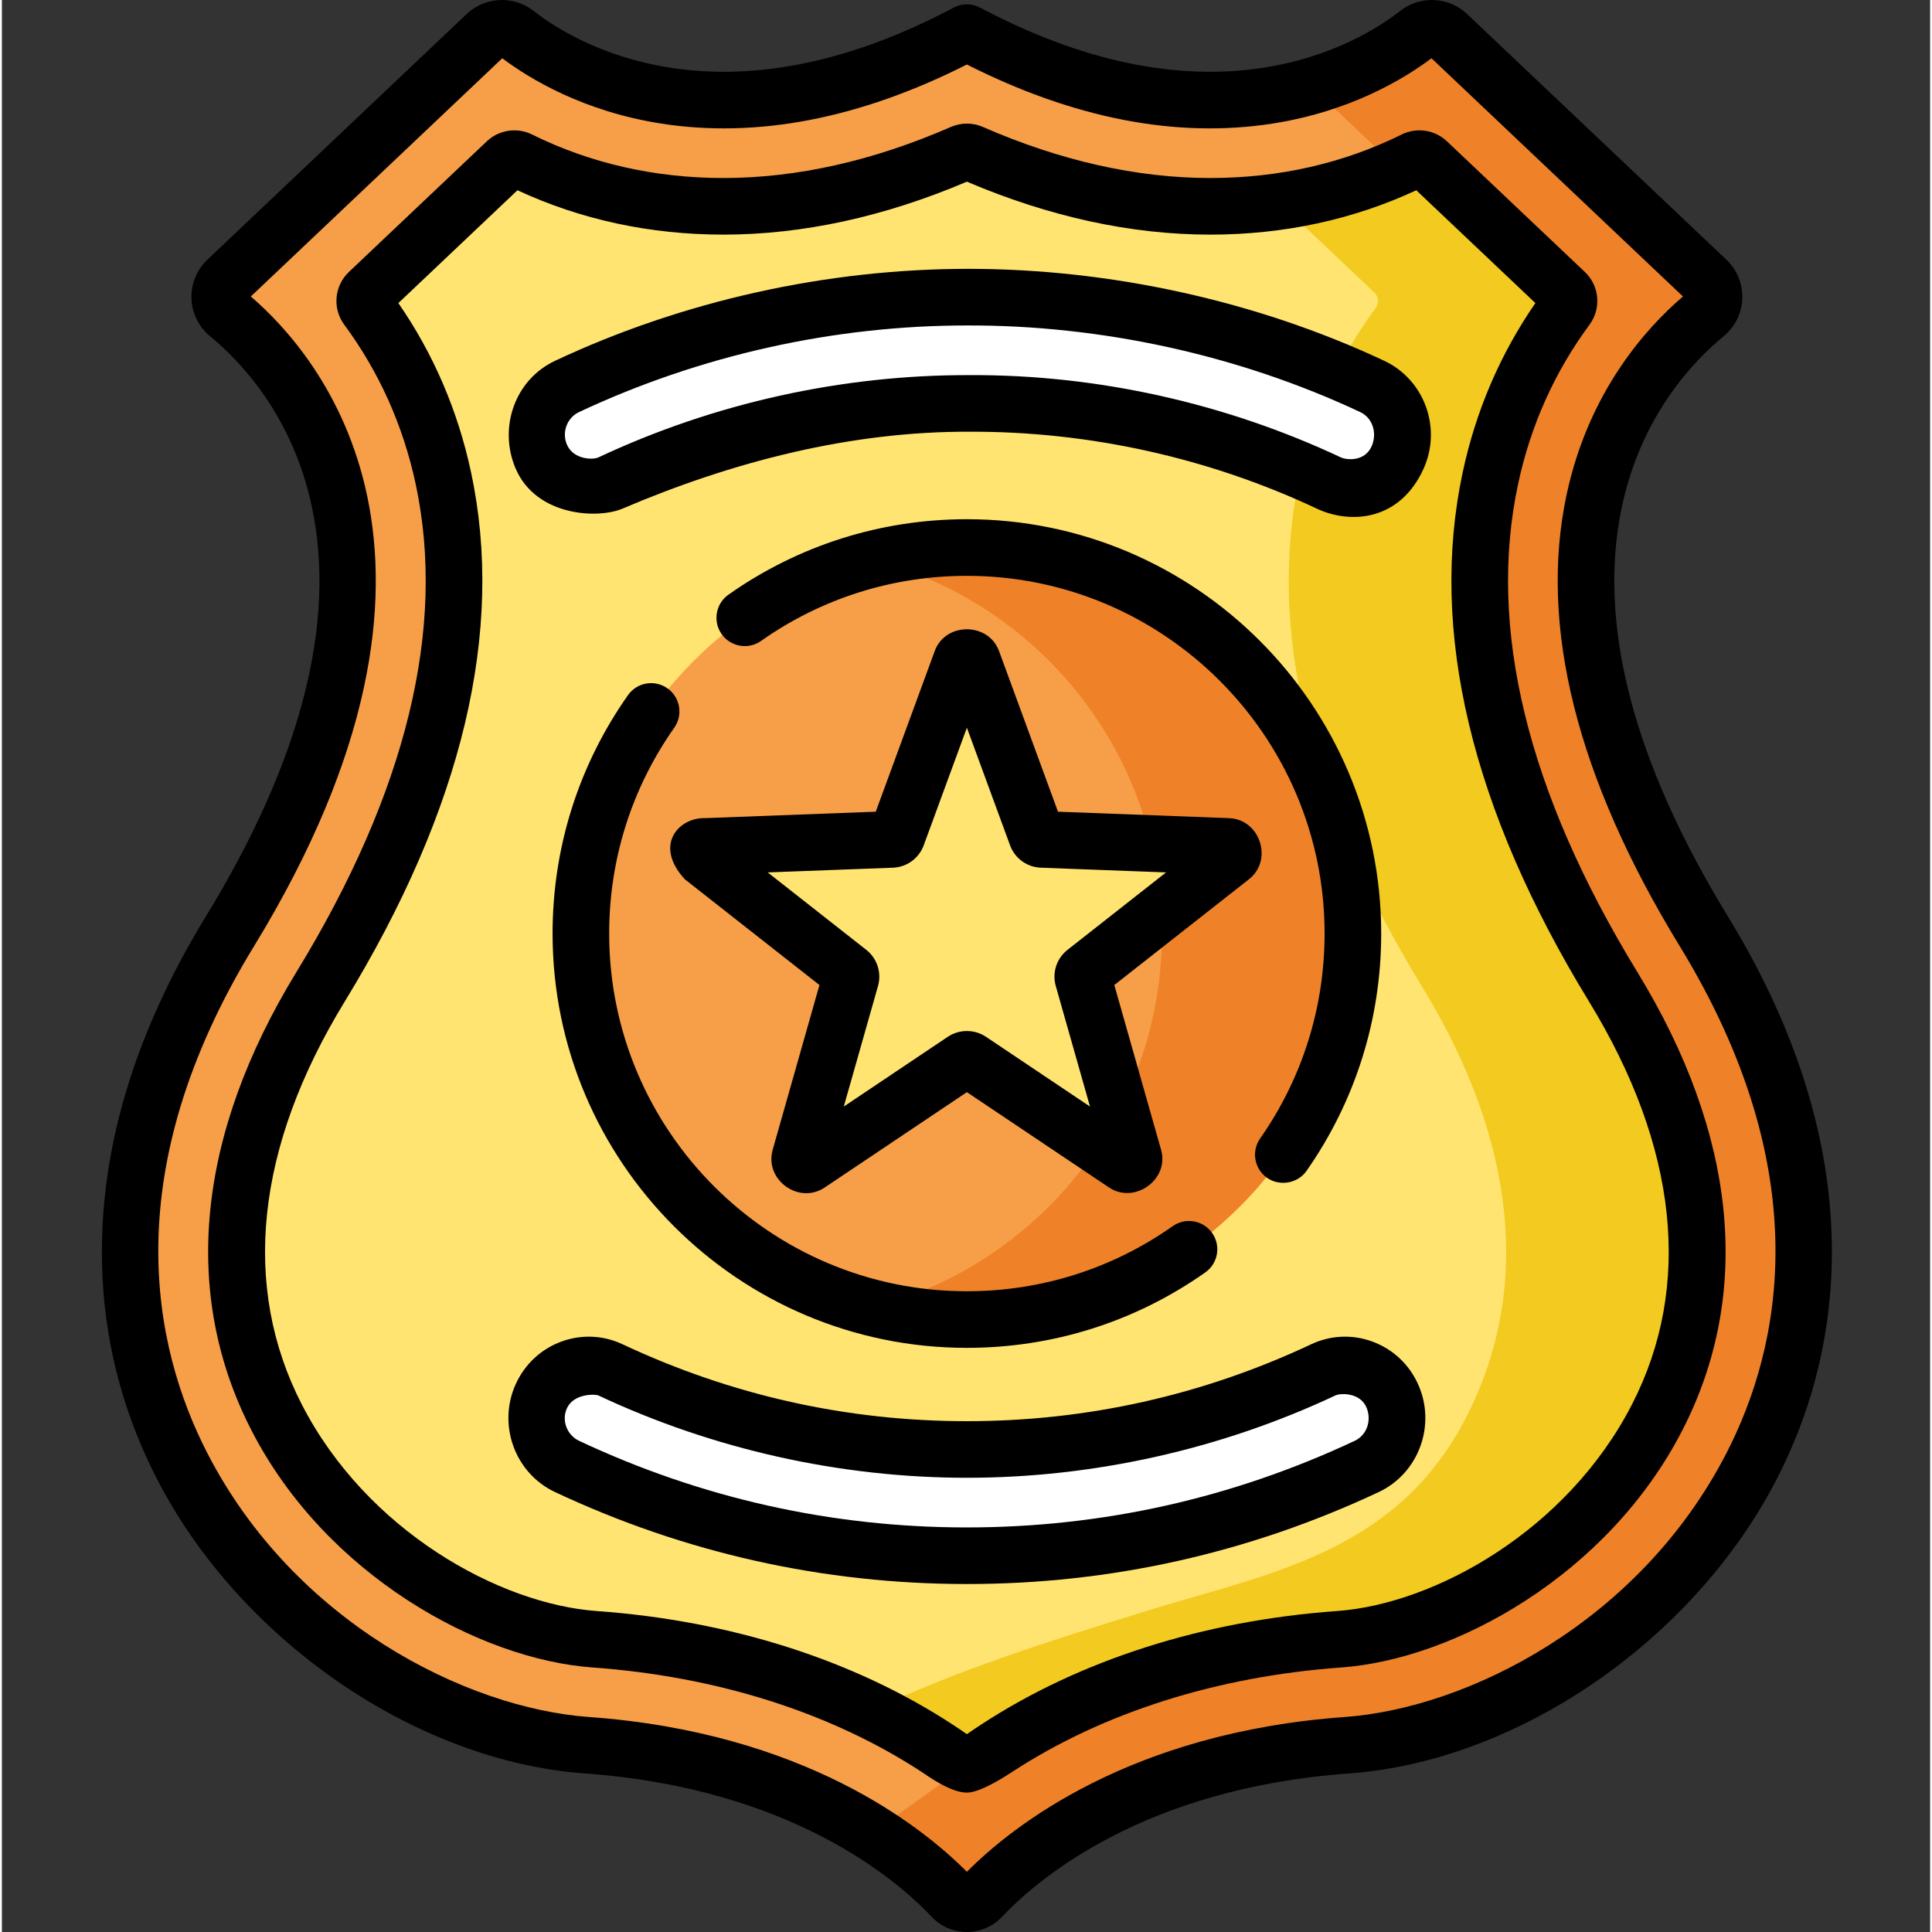 <svg height="511pt" viewBox="-26 0 511 512" width="511pt" xmlns="http://www.w3.org/2000/svg">
    <rect x="-26" y="0" width="511" height="512" fill="#333333" stroke="none"/>
    <path d="m425.047 246.852c-61.324-100.285-16.277-149.789.48-163.527 2.816-2.309 2.953-6.559.312-9.062l-68.727-65.113c-2.156-2.043-5.488-2.23-7.832-.402-12.359 9.648-53.93 34.699-119.547-.082-65.617 34.781-107.188 9.73-119.547.082-2.344-1.828-5.676-1.641-7.832.402l-68.727 65.113c-2.645 2.504-2.504 6.754.312 9.062 16.754 13.738 61.805 63.242.48 163.527-73.621 120.391 22.52 210.469 94.625 215.668 57.078 4.113 86.887 29.801 96.828 40.328 2.098 2.219 5.621 2.219 7.719 0 9.941-10.527 39.75-36.215 96.828-40.328 72.105-5.199 168.246-95.277 94.625-215.668zm0 0"
          fill="#f79f48"/>
    <path d="m425.047 246.852c-61.324-100.285-16.277-149.789.48-163.527 2.816-2.309 2.953-6.559.312-9.062l-68.727-65.113c-2.156-2.043-5.488-2.23-7.832-.402-4.922 3.84-14.477 10.121-28.336 14.098l54.273 51.418c2.641 2.5 2.504 6.754-.312 9.062-16.758 13.738-61.809 63.238-.48 163.527 73.621 120.391-15.625 174.5-88.371 192.602-33.668 8.379-65.426 35.98-81.633 46.148 10.527 6.605 17.539 13.102 21.453 17.246 2.094 2.219 5.621 2.219 7.719 0 9.941-10.527 39.746-36.219 96.828-40.332 72.105-5.195 168.246-95.273 94.625-215.664zm0 0"
          fill="#ef8229"/>
    <path d="m232.785 466.605c-1.824 1.293-4.277 1.293-6.105 0-1.543-1.094-3.156-2.199-4.848-3.305-25.137-16.418-56.523-26.402-90.762-28.871-27.883-2.008-65.773-22.844-84.258-58.781-17.375-33.789-13.352-73.246 11.633-114.109 30.184-49.355 41.133-94.723 32.547-134.836-4.086-19.078-12.016-33.984-20.234-45.109-.926-1.25-.766-2.996.367-4.066l36.551-34.625c.934-.887 2.324-1.109 3.477-.535 13.16 6.512 31.285 12.32 54.09 12.316 20.516 0 41.734-4.758 63.258-14.164.785-.344 1.68-.344 2.469 0 21.523 9.406 42.742 14.164 63.258 14.164 22.805 0 40.93-5.805 54.086-12.32 1.156-.57 2.543-.352 3.48.535l36.551 34.629c1.129 1.07 1.293 2.816.367 4.066-8.223 11.125-16.152 26.031-20.234 45.109-8.59 40.113 2.363 85.477 32.547 134.836 24.984 40.859 29.008 80.32 11.629 114.109-18.48 35.934-56.375 56.77-84.254 58.781-34.242 2.469-65.625 12.453-90.762 28.871-1.691 1.105-3.309 2.211-4.852 3.305zm0 0"
          fill="#ffe471"/>
    <path d="m401.023 261.543c-30.184-49.359-41.133-94.727-32.547-134.84 4.086-19.078 12.016-33.984 20.234-45.105.926-1.254.762-2.996-.367-4.07l-36.551-34.625c-.934-.887-2.324-1.109-3.48-.535-9.469 4.688-21.527 8.996-36.039 11.051l25.449 24.109c1.129 1.074 1.293 2.816.367 4.07-8.219 11.125-16.152 26.027-20.234 45.105-8.586 40.113 2.363 85.48 32.547 134.84 24.984 40.859 29.008 80.316 11.629 114.109-18.48 35.934-52.508 41.34-84.02 51.062-25.617 7.902-51.949 16.172-73.586 26.75 6.07 2.969 11.895 6.238 17.406 9.84 1.691 1.102 3.309 2.207 4.852 3.301 1.824 1.293 4.277 1.293 6.102 0 1.543-1.094 3.16-2.195 4.852-3.301 25.137-16.422 56.52-26.406 90.762-28.875 27.879-2.008 65.773-22.844 84.254-58.777 17.379-33.793 13.355-73.25-11.629-114.109zm0 0"
          fill="#f2ca20"/>
    <path d="m332.031 247.41c0 56.496-45.801 102.297-102.297 102.297s-102.297-45.801-102.297-102.297 45.801-102.297 102.297-102.297 102.297 45.801 102.297 102.297zm0 0"
          fill="#f79f48"/>
    <path d="m229.734 145.113c-8.734 0-17.215 1.098-25.312 3.156 44.258 11.266 76.988 51.379 76.988 99.141 0 47.762-32.73 87.875-76.988 99.141 8.098 2.059 16.574 3.156 25.312 3.156 56.496 0 102.297-45.801 102.297-102.297 0-56.5-45.801-102.297-102.297-102.297zm0 0"
          fill="#ef8229"/>
    <path d="m231.207 175.102 17.008 46.34c.219.598.773 1 1.41 1.027l49.324 1.855c1.461.055 2.059 1.898.91 2.797l-38.812 30.496c-.5.395-.715 1.047-.539 1.66l13.477 47.484c.398 1.402-1.168 2.543-2.379 1.73l-41-27.492c-.527-.352-1.215-.352-1.742 0l-41 27.492c-1.211.812-2.777-.328-2.379-1.73l13.477-47.484c.176-.609-.039-1.266-.539-1.66l-38.812-30.496c-1.148-.898-.551-2.742.91-2.797l49.324-1.855c.637-.023 1.191-.43 1.414-1.027l17.008-46.336c.5-1.371 2.438-1.371 2.941-.004zm0 0"
          fill="#ffe471"/>
    <path d="m320.293 126.277c-59.082-26.281-126.457-25.77-185.004 1.734-6.922 3.254-15.113.16-18.297-6.902-3.184-7.062-.156-15.426 6.762-18.676 65.695-30.871 141.367-31.582 207.613-1.949 4.238 1.898 16.312 9.336 10.582 21.594-4.367 9.332-14.004 7.605-21.656 4.199zm0 0"
          fill="#fff"/>
    <path d="m229.688 412.297c-36.188 0-72.363-7.898-105.934-23.672-6.918-3.25-9.945-11.613-6.762-18.676 3.188-7.066 11.383-10.156 18.297-6.906 58.543 27.512 125.977 28.141 185.004 1.738l4.117-1.844c6.977-3.121 15.113.121 18.168 7.246 3.059 7.121-.117 15.426-7.094 18.547l-4.117 1.84c-32.395 14.492-67.047 21.727-101.68 21.727zm0 0"
          fill="#fff"/>
    <path d="m458.754 324.078c-1.473-26.629-10.66-53.934-27.309-81.152-25.246-41.285-34.703-77.871-28.105-108.738 5.184-24.25 19.105-38.648 26.941-45.074 3.004-2.461 4.805-6.098 4.945-9.98.141-3.887-1.402-7.652-4.227-10.328l-68.727-65.113c-4.82-4.566-12.387-4.941-17.605-.871-5.664 4.422-17.918 12.266-36.336 15.121-23.133 3.586-48.395-1.77-75.086-15.918-2.195-1.164-4.828-1.164-7.023 0-26.691 14.148-51.957 19.504-75.086 15.918-18.418-2.855-30.672-10.699-36.336-15.121-5.219-4.07-12.789-3.695-17.605.871l-68.727 65.113c-2.824 2.676-4.367 6.441-4.227 10.332.141 3.879 1.941 7.516 4.941 9.977 7.84 6.426 21.762 20.824 26.945 45.074 6.594 30.867-2.859 67.453-28.105 108.738-16.648 27.223-25.836 54.523-27.309 81.152-1.324 23.895 3.516 46.73 14.387 67.867 21.969 42.719 68.605 74.812 113.406 78.039 54.258 3.914 82.355 27.879 91.914 38 2.41 2.551 5.805 4.016 9.312 4.016s6.902-1.465 9.312-4.016c9.559-10.121 37.652-34.086 91.914-38 44.801-3.227 91.438-35.32 113.406-78.039 10.871-21.137 15.711-43.973 14.387-67.867zm-27.727 61.008c-22.988 44.703-68.547 67.59-101.145 69.938-56.816 4.094-88.066 28.863-100.148 41.02-12.086-12.156-43.34-36.926-100.148-41.02-32.598-2.348-78.156-25.238-101.145-69.938-14.539-28.27-24.195-74.527 12.379-134.336 63.262-103.449 17.098-156.801-.855-172.176l66.641-63.133c7.207 5.414 21.508 14.113 42.234 17.324 25.352 3.93 52.551-1.344 80.895-15.668 28.344 14.328 55.543 19.598 80.895 15.668 20.727-3.211 35.027-11.91 42.23-17.324l66.645 63.133c-9.523 8.133-24.961 25.02-30.832 52.477-7.43 34.754 2.656 75.027 29.977 119.699 36.574 59.809 26.918 106.062 12.379 134.336zm0 0"/>
    <path d="m375.812 128.262c3.316-15.508 9.688-29.711 18.93-42.219 3.172-4.293 2.641-10.297-1.238-13.973l-36.551-34.625c-3.207-3.039-8.02-3.766-11.969-1.812-15.465 7.656-32.543 11.539-50.758 11.543-19.43 0-39.699-4.555-60.258-13.539-2.691-1.176-5.777-1.176-8.469 0-20.555 8.98-40.824 13.535-60.254 13.539h-.012c-18.211 0-35.289-3.887-50.75-11.543-3.953-1.953-8.762-1.227-11.969 1.812l-36.551 34.625c-3.879 3.676-4.41 9.68-1.242 13.969 9.246 12.512 15.613 26.719 18.934 42.223 8.172 38.168-2.461 81.688-31.609 129.355-26.422 43.211-30.539 85.211-11.902 121.449 19.746 38.398 60.418 60.672 90.387 62.832 32.973 2.375 63.125 11.945 87.199 27.672 1.559 1.016 7.629 5.492 12.004 5.492 3.625 0 10.445-4.473 12.004-5.492 24.07-15.727 54.227-25.293 87.199-27.672 29.969-2.16 70.637-24.434 90.387-62.828 18.637-36.242 14.52-78.242-11.902-121.453-29.148-47.664-39.781-91.188-31.609-129.355zm30.172 243.945c-17.219 33.477-52.336 52.871-78.125 54.73-35.508 2.559-68.125 12.957-94.324 30.074-1.273.832-2.551 1.691-3.801 2.559-1.25-.867-2.523-1.727-3.801-2.559-26.199-17.117-58.816-27.516-94.324-30.074-25.793-1.859-60.91-21.254-78.125-54.73-16.117-31.336-12.188-68.258 11.359-106.766 31.219-51.055 42.484-98.266 33.48-140.32-3.488-16.305-9.961-31.355-19.254-44.801l31.559-29.898c16.801 7.801 35.152 11.754 54.605 11.754h.012c20.941-.004 42.629-4.723 64.488-14.031 21.859 9.312 43.547 14.031 64.488 14.031 19.461 0 37.812-3.953 54.613-11.754l31.559 29.898c-9.289 13.441-15.762 28.496-19.254 44.801-9.004 42.055 2.262 89.266 33.48 140.32 23.551 38.508 27.48 75.43 11.363 106.766zm0 0"/>
    <path d="m175.188 169.852c16.02-11.285 34.879-17.25 54.547-17.25 52.27 0 94.797 42.523 94.797 94.797 0 19.562-5.906 38.34-17.082 54.301-2.375 3.395-1.551 8.07 1.844 10.445 3.266 2.285 8.074 1.543 10.445-1.844 12.949-18.496 19.793-40.246 19.793-62.902 0-60.543-49.254-109.801-109.797-109.801-22.777 0-44.625 6.914-63.184 19.992-3.387 2.387-4.199 7.066-1.812 10.453s7.066 4.199 10.449 1.809zm0 0"/>
    <path d="m150.375 182.41c-3.391-2.387-8.066-1.578-10.453 1.809-13.074 18.559-19.984 40.402-19.984 63.18 0 60.543 49.254 109.797 109.797 109.797 22.777 0 44.625-6.914 63.184-19.992 3.387-2.387 4.195-7.066 1.812-10.453-2.387-3.383-7.066-4.195-10.453-1.809-16.016 11.289-34.875 17.254-54.543 17.254-52.27 0-94.797-42.527-94.797-94.797 0-19.668 5.961-38.527 17.246-54.539 2.387-3.387 1.578-8.066-1.809-10.449zm0 0"/>
    <path d="m154.973 233.008 35.688 28.035s-12.348 43.504-12.391 43.656c-2.25 7.93 6.91 14.609 13.773 10.008l37.691-25.273s37.691 25.273 37.691 25.273c6.688 4.484 16.027-2.074 13.773-10.004l-12.391-43.66s35.539-27.922 35.684-28.035c6.477-5.086 2.957-15.879-5.258-16.191l-45.352-1.707s-15.586-42.457-15.637-42.602c-2.828-7.637-14.207-7.68-17.023 0l-15.637 42.602s-45.086 1.715-45.352 1.707c-6.754-.164-13.629 7.047-5.262 16.191zm55.152-3.059c3.691-.137 6.898-2.469 8.172-5.934l11.438-31.164 11.438 31.16c1.273 3.469 4.48 5.801 8.172 5.938l33.172 1.25-26.102 20.508c-2.906 2.281-4.133 6.055-3.121 9.605l9.062 31.934-27.574-18.488c-3.031-2.031-7.062-2.031-10.098 0l-27.57 18.488 9.062-31.93c1.008-3.555-.215-7.328-3.121-9.609l-26.105-20.508zm0 0"/>
    <path d="m340.371 95.633c-33.965-15.961-72.82-24.387-110.23-24.387-37.457 0-75.613 8.43-109.578 24.387-10.59 4.977-15.059 17.695-10.41 28.547 5.41 12.625 21.742 13.418 28.324 10.609 29.078-12.41 60.363-20.508 92.016-20.379 31.598-.113 63.359 6.914 91.965 20.379 8.906 4.195 22.031 3.32 28.32-10.609 4.863-10.762.188-23.57-10.406-28.547zm-3.266 22.383c-1.785 4.465-6.789 3.895-8.27 3.195-30.613-14.383-64.633-21.961-98.344-21.801-33.781-.102-67.781 7.418-98.395 21.801-1.48.699-6.492.582-8.27-3.195-1.559-3.316-.109-7.289 3.113-8.805 31.984-15.027 67.5-22.961 102.812-22.961 35.531-.117 72.031 7.828 104.234 22.961 3.227 1.512 4.477 5.402 3.117 8.805zm0 0"/>
    <path d="m349.312 366.852c-2.387-5.297-6.676-9.309-12.074-11.305-5.332-1.969-11.102-1.723-16.25.695-28.785 13.527-59.469 20.383-91.211 20.383-.027 0-.059 0-.094 0-31.734 0-62.422-6.859-91.203-20.383-5.148-2.418-10.922-2.664-16.25-.695-5.398 1.992-9.688 6.008-12.078 11.305-4.852 10.762-.184 23.57 10.41 28.547 34.438 16.18 71.152 24.383 109.215 24.383 37.977 0 74.688-8.203 109.125-24.383 10.594-4.977 15.266-17.781 10.41-28.547zm-16.789 14.973c-32.422 15.234-66.992 22.961-102.836 22.961-35.75 0-70.32-7.727-102.742-22.961-3.227-1.516-4.762-5.531-3.113-8.805 1.898-3.777 7.449-3.586 8.27-3.199 30.363 14.266 64.105 21.805 97.586 21.805h.094c33.48 0 67.227-7.539 97.59-21.805 1.48-.699 6.617-.766 8.27 3.195 1.406 3.387.109 7.293-3.117 8.809zm0 0"/>
</svg>